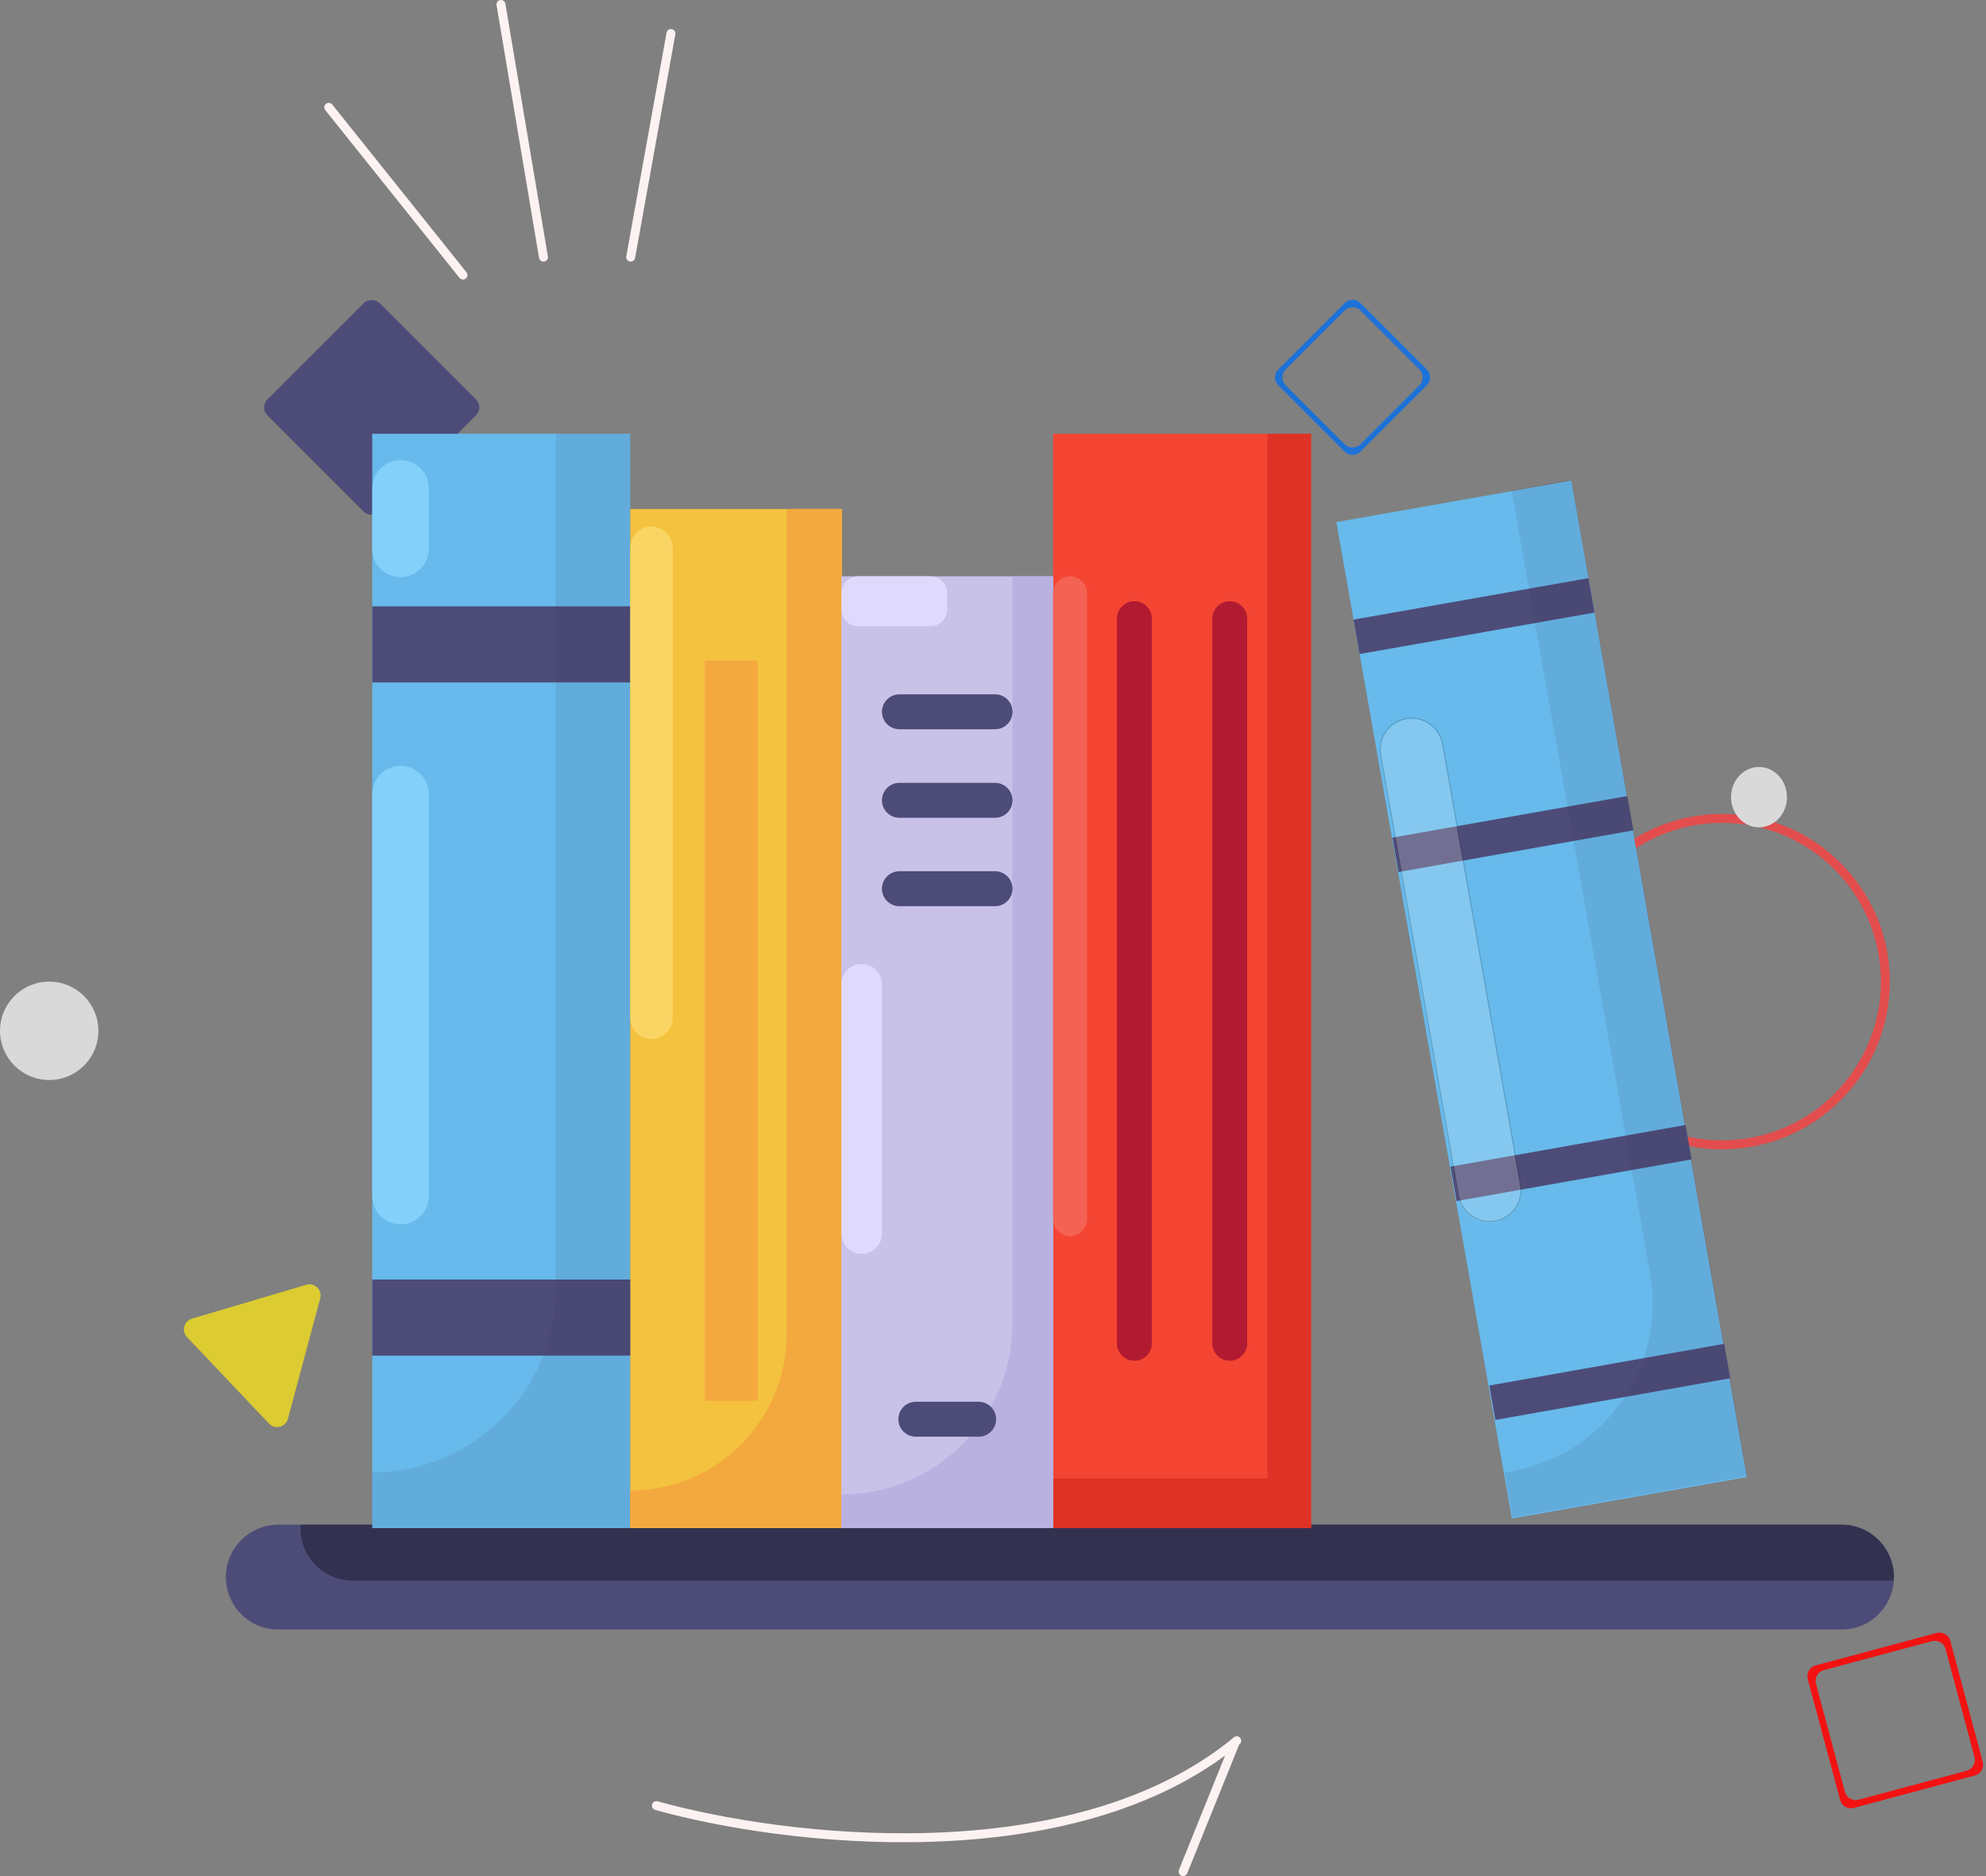 <svg width="888" height="839" viewBox="0 0 888 839" fill="none" xmlns="http://www.w3.org/2000/svg">
<rect x="0" y="0" width="888" height="839" fill="#808080" stroke="none"/>
<rect x="116" y="182.205" width="71" height="71" rx="5" transform="rotate(-45 116 182.205)" fill="#4D4C78"/>
<path fill-rule="evenodd" clip-rule="evenodd" d="M811.83 744.788C809.162 745.503 807.579 748.245 808.294 750.912L822.788 805.004C823.503 807.671 826.244 809.254 828.912 808.539L883.004 794.045C885.671 793.33 887.254 790.589 886.539 787.921L872.045 733.83C871.331 731.162 868.589 729.579 865.921 730.294L811.83 744.788ZM815.504 746.909C812.836 747.624 811.254 750.366 811.968 753.033L824.909 801.329C825.624 803.996 828.366 805.58 831.033 804.865L879.329 791.924C881.997 791.209 883.579 788.467 882.865 785.8L869.924 737.504C869.209 734.837 866.468 733.254 863.8 733.968L815.504 746.909Z" fill="#F31212"/>
<path fill-rule="evenodd" clip-rule="evenodd" d="M770 514C811.421 514 845 480.421 845 439C845 397.579 811.421 364 770 364C728.579 364 695 397.579 695 439C695 480.421 728.579 514 770 514ZM770 510C809.212 510 841 478.212 841 439C841 399.788 809.212 368 770 368C730.788 368 699 399.788 699 439C699 478.212 730.788 510 770 510Z" fill="#E34D4D"/>
<path d="M823.419 681.868H124.415C111.483 681.868 101 692.364 101 705.312V705.319C101 718.267 111.483 728.763 124.415 728.763H823.419C836.351 728.763 846.834 718.267 846.834 705.319V705.312C846.834 692.364 836.351 681.868 823.419 681.868Z" fill="#4D4C78"/>
<path d="M823.42 681.868H134.366C134.327 682.376 134.327 682.884 134.327 683.391C134.322 686.473 134.924 689.526 136.098 692.375C137.272 695.224 138.996 697.813 141.171 699.994C143.346 702.175 145.929 703.906 148.772 705.086C151.615 706.267 154.663 706.875 157.742 706.875H846.756C846.795 706.327 846.834 705.82 846.834 705.312C846.834 702.233 846.229 699.184 845.052 696.34C843.875 693.496 842.15 690.911 839.976 688.734C837.802 686.557 835.221 684.83 832.38 683.652C829.539 682.474 826.494 681.868 823.42 681.868Z" fill="#323150"/>
<path d="M702.564 214.931L597.531 233.475L676.014 679.13L781.047 660.586L702.564 214.931Z" fill="#67BAEB"/>
<path d="M281.8 194H166.444V683.411H281.8V194Z" fill="#67BAEB"/>
<path d="M586.229 194H470.873V683.411H586.229V194Z" fill="#F44533"/>
<path d="M470.873 683.391H586.229V194H566.717V661.198H470.873V683.391Z" fill="#DE3226"/>
<path d="M376.473 227.642H281.8V683.399H376.473V227.642Z" fill="#F4C23F"/>
<path d="M351.732 227.642V596.571C351.732 635.214 320.434 666.59 281.8 666.59V683.391H376.473V227.642H351.732Z" fill="#F4A93F"/>
<path d="M470.873 257.729H376.2V683.415H470.873V257.729Z" fill="#C8C2E9"/>
<path d="M452.727 257.729V591.765C452.727 634.081 418.463 668.388 376.2 668.388V683.392H470.873V257.729H452.727Z" fill="#B9B1E0"/>
<path d="M281.8 271.17H166.444V305.199H281.8V271.17Z" fill="#4D4C78"/>
<path d="M281.8 572.229H166.444V606.257H281.8V572.229Z" fill="#4D4C78"/>
<path d="M338.815 295.473H315.127V626.482H338.815V295.473Z" fill="#F4A93F"/>
<path d="M444.922 326.146H402.151C400.081 326.146 398.096 325.323 396.632 323.857C395.169 322.391 394.346 320.404 394.346 318.331C394.346 316.259 395.169 314.271 396.632 312.805C398.096 311.34 400.081 310.517 402.151 310.517H444.922C446.992 310.517 448.977 311.34 450.441 312.805C451.905 314.271 452.727 316.259 452.727 318.331C452.727 320.404 451.905 322.391 450.441 323.857C448.977 325.323 446.992 326.146 444.922 326.146Z" fill="#4D4C78"/>
<path d="M444.922 365.727H402.151C400.081 365.727 398.096 364.904 396.632 363.438C395.169 361.973 394.346 359.985 394.346 357.912C394.346 355.84 395.169 353.852 396.632 352.387C398.096 350.921 400.081 350.098 402.151 350.098H444.922C446.992 350.098 448.977 350.921 450.441 352.387C451.905 353.852 452.727 355.84 452.727 357.912C452.727 359.985 451.905 361.973 450.441 363.438C448.977 364.904 446.992 365.727 444.922 365.727Z" fill="#4D4C78"/>
<path d="M444.922 405.269H402.151C400.081 405.269 398.096 404.446 396.632 402.98C395.169 401.515 394.346 399.527 394.346 397.454C394.346 395.382 395.169 393.394 396.632 391.928C398.096 390.463 400.081 389.64 402.151 389.64H444.922C446.992 389.64 448.977 390.463 450.441 391.928C451.905 393.394 452.727 395.382 452.727 397.454C452.727 399.527 451.905 401.515 450.441 402.98C448.977 404.446 446.992 405.269 444.922 405.269Z" fill="#4D4C78"/>
<path d="M437.585 642.521H409.488C407.418 642.521 405.433 641.698 403.969 640.232C402.505 638.767 401.683 636.779 401.683 634.706C401.683 632.634 402.505 630.646 403.969 629.18C405.433 627.715 407.418 626.892 409.488 626.892H437.585C439.655 626.892 441.641 627.715 443.104 629.18C444.568 630.646 445.39 632.634 445.39 634.706C445.39 636.779 444.568 638.767 443.104 640.232C441.641 641.698 439.655 642.521 437.585 642.521Z" fill="#4D4C78"/>
<path d="M507.205 608.566C505.138 608.556 503.159 607.73 501.697 606.266C500.236 604.803 499.41 602.821 499.4 600.752V276.679C499.4 274.606 500.222 272.619 501.686 271.153C503.15 269.688 505.135 268.864 507.205 268.864C509.275 268.864 511.26 269.688 512.724 271.153C514.187 272.619 515.01 274.606 515.01 276.679V600.752C515.01 601.778 514.808 602.794 514.416 603.742C514.023 604.69 513.449 605.552 512.724 606.278C511.999 607.003 511.139 607.579 510.192 607.972C509.245 608.364 508.23 608.566 507.205 608.566Z" fill="#B11A31"/>
<path d="M549.859 608.566C547.789 608.566 545.803 607.743 544.34 606.278C542.876 604.812 542.054 602.824 542.054 600.752V276.679C542.054 274.606 542.876 272.619 544.34 271.153C545.803 269.688 547.789 268.864 549.859 268.864C551.929 268.864 553.914 269.688 555.378 271.153C556.841 272.619 557.663 274.606 557.663 276.679V600.752C557.653 602.821 556.828 604.803 555.366 606.266C553.905 607.73 551.925 608.556 549.859 608.566Z" fill="#B11A31"/>
<path d="M770.932 600.986L665.917 619.624L668.649 635.019L773.663 616.381L770.932 600.986Z" fill="#4D4C78"/>
<path d="M710.241 258.562L605.207 277.105L607.918 292.497L712.951 273.954L710.241 258.562Z" fill="#4D4C78"/>
<path d="M730.346 371.353L727.615 355.998L622.6 374.596L625.332 389.991L730.346 371.353Z" fill="#4D4C78"/>
<path d="M756.376 518.503L753.644 503.108L648.59 521.746L651.322 537.141L756.376 518.503Z" fill="#4D4C78"/>
<path opacity="0.1" d="M248.473 576.37V194H281.8V683.391H166.444V658.502C211.751 658.502 248.473 621.734 248.473 576.37Z" fill="#323150"/>
<path opacity="0.1" d="M702.6 214.436L675.868 219.202L737.8 569.611C745.137 611.028 717.546 650.57 676.141 657.877L672.785 658.502L676.337 678.664L781.39 660.065L702.6 214.436Z" fill="#323150"/>
<path d="M191.732 355.138C191.732 348.146 186.071 342.479 179.088 342.479C172.105 342.479 166.444 348.146 166.444 355.138V534.859C166.444 541.851 172.105 547.519 179.088 547.519C186.071 547.519 191.732 541.851 191.732 534.859V355.138Z" fill="#83D0FB"/>
<g opacity="0.2">
<path d="M644.975 333.215C643.624 325.543 636.317 320.42 628.655 321.773C620.993 323.126 615.877 330.441 617.228 338.113L651.916 535.086C653.267 542.758 660.574 547.881 668.236 546.528C675.898 545.175 681.015 537.859 679.664 530.188L644.975 333.215Z" fill="white"/>
<path d="M665.995 546.519C662.637 546.514 659.388 545.324 656.819 543.159C654.25 540.994 652.524 537.991 651.946 534.679L617.137 337.712C616.478 333.981 617.324 330.142 619.49 327.036C621.656 323.93 624.964 321.811 628.688 321.144C632.424 320.485 636.268 321.337 639.377 323.513C642.487 325.688 644.607 329.01 645.273 332.749L680.083 529.717C680.742 533.447 679.895 537.287 677.729 540.393C675.564 543.499 672.256 545.617 668.532 546.284C667.695 546.44 666.846 546.518 665.995 546.519ZM631.185 321.34C630.373 321.342 629.563 321.421 628.766 321.574C626.972 321.89 625.259 322.558 623.724 323.539C622.189 324.52 620.863 325.795 619.822 327.291C618.781 328.787 618.046 330.475 617.659 332.256C617.272 334.038 617.24 335.879 617.566 337.672L652.376 534.601C653.023 538.225 655.078 541.445 658.092 543.554C661.106 545.664 664.832 546.491 668.454 545.854C670.243 545.538 671.953 544.872 673.485 543.893C675.017 542.915 676.341 541.643 677.382 540.152C678.422 538.66 679.158 536.977 679.548 535.2C679.938 533.423 679.974 531.586 679.654 529.795L644.844 332.827C644.276 329.612 642.596 326.699 640.099 324.599C637.602 322.499 634.447 321.345 631.185 321.34Z" fill="#231F20"/>
</g>
<path d="M191.732 218.421C191.732 211.429 186.071 205.761 179.088 205.761C172.105 205.761 166.444 211.429 166.444 218.421V245.44C166.444 252.432 172.105 258.1 179.088 258.1C186.071 258.1 191.732 252.432 191.732 245.44V218.421Z" fill="#83D0FB"/>
<path d="M300.766 244.991C300.766 239.747 296.52 235.496 291.283 235.496C286.046 235.496 281.8 239.747 281.8 244.991V455.162C281.8 460.405 286.046 464.656 291.283 464.656C296.52 464.656 300.766 460.405 300.766 455.162V244.991Z" fill="#FAD564"/>
<path d="M385.293 431.135H385.254C380.254 431.135 376.2 435.194 376.2 440.2V551.68C376.2 556.686 380.254 560.745 385.254 560.745H385.293C390.293 560.745 394.346 556.686 394.346 551.68V440.2C394.346 435.194 390.293 431.135 385.293 431.135Z" fill="#DFDAFD"/>
<path d="M416.044 257.729H383.693C379.555 257.729 376.2 261.087 376.2 265.231V272.549C376.2 276.692 379.555 280.051 383.693 280.051H416.044C420.182 280.051 423.537 276.692 423.537 272.549V265.231C423.537 261.087 420.182 257.729 416.044 257.729Z" fill="#DFDAFD"/>
<path d="M478.483 257.729H478.444C474.263 257.729 470.873 261.122 470.873 265.309V545.213C470.873 549.4 474.263 552.793 478.444 552.793H478.483C482.664 552.793 486.054 549.4 486.054 545.213V265.309C486.054 261.122 482.664 257.729 478.483 257.729Z" fill="#F46253"/>
<path d="M83.608 597.967C81.04 595.259 82.237 590.795 85.814 589.733L136.918 574.57C140.665 573.458 144.181 576.882 143.169 580.657L128.741 634.504C127.73 638.279 122.972 639.486 120.283 636.65L83.608 597.967Z" fill="#DCCB31"/>
<ellipse cx="786.5" cy="356.5" rx="12.5" ry="13.5" fill="#D9D9D9"/>
<path fill-rule="evenodd" clip-rule="evenodd" d="M571.536 165.234C569.583 167.187 569.583 170.352 571.536 172.305L601.234 202.004C603.187 203.956 606.352 203.956 608.305 202.004L638.004 172.305C639.956 170.352 639.956 167.187 638.004 165.234L608.305 135.536C606.352 133.583 603.187 133.583 601.234 135.536L571.536 165.234ZM574.878 165.234C572.926 167.187 572.926 170.352 574.878 172.305L601.234 198.661C603.187 200.613 606.352 200.613 608.305 198.661L634.661 172.305C636.613 170.352 636.613 167.187 634.661 165.234L608.305 138.878C606.352 136.926 603.187 136.926 601.234 138.878L574.878 165.234Z" fill="#1D72D8"/>
<circle cx="22" cy="461" r="22" fill="#D9D9D9"/>
<path d="M207 123L147 48" stroke="#FDF2F2" stroke-width="4" stroke-linecap="round" stroke-linejoin="round"/>
<path d="M282 115L300 15" stroke="#FDF2F2" stroke-width="4" stroke-linecap="round" stroke-linejoin="round"/>
<path d="M243 115L224 2" stroke="#FDF2F2" stroke-width="4" stroke-linecap="round" stroke-linejoin="round"/>
<path d="M293.5 807.5C349.333 823.167 479.4 839.3 553 778.5" stroke="#FDF2F2" stroke-width="4" stroke-linecap="round" stroke-linejoin="round"/>
<path d="M529 837L552 780" stroke="#FDF2F2" stroke-width="4" stroke-linecap="round" stroke-linejoin="round"/>
</svg>
